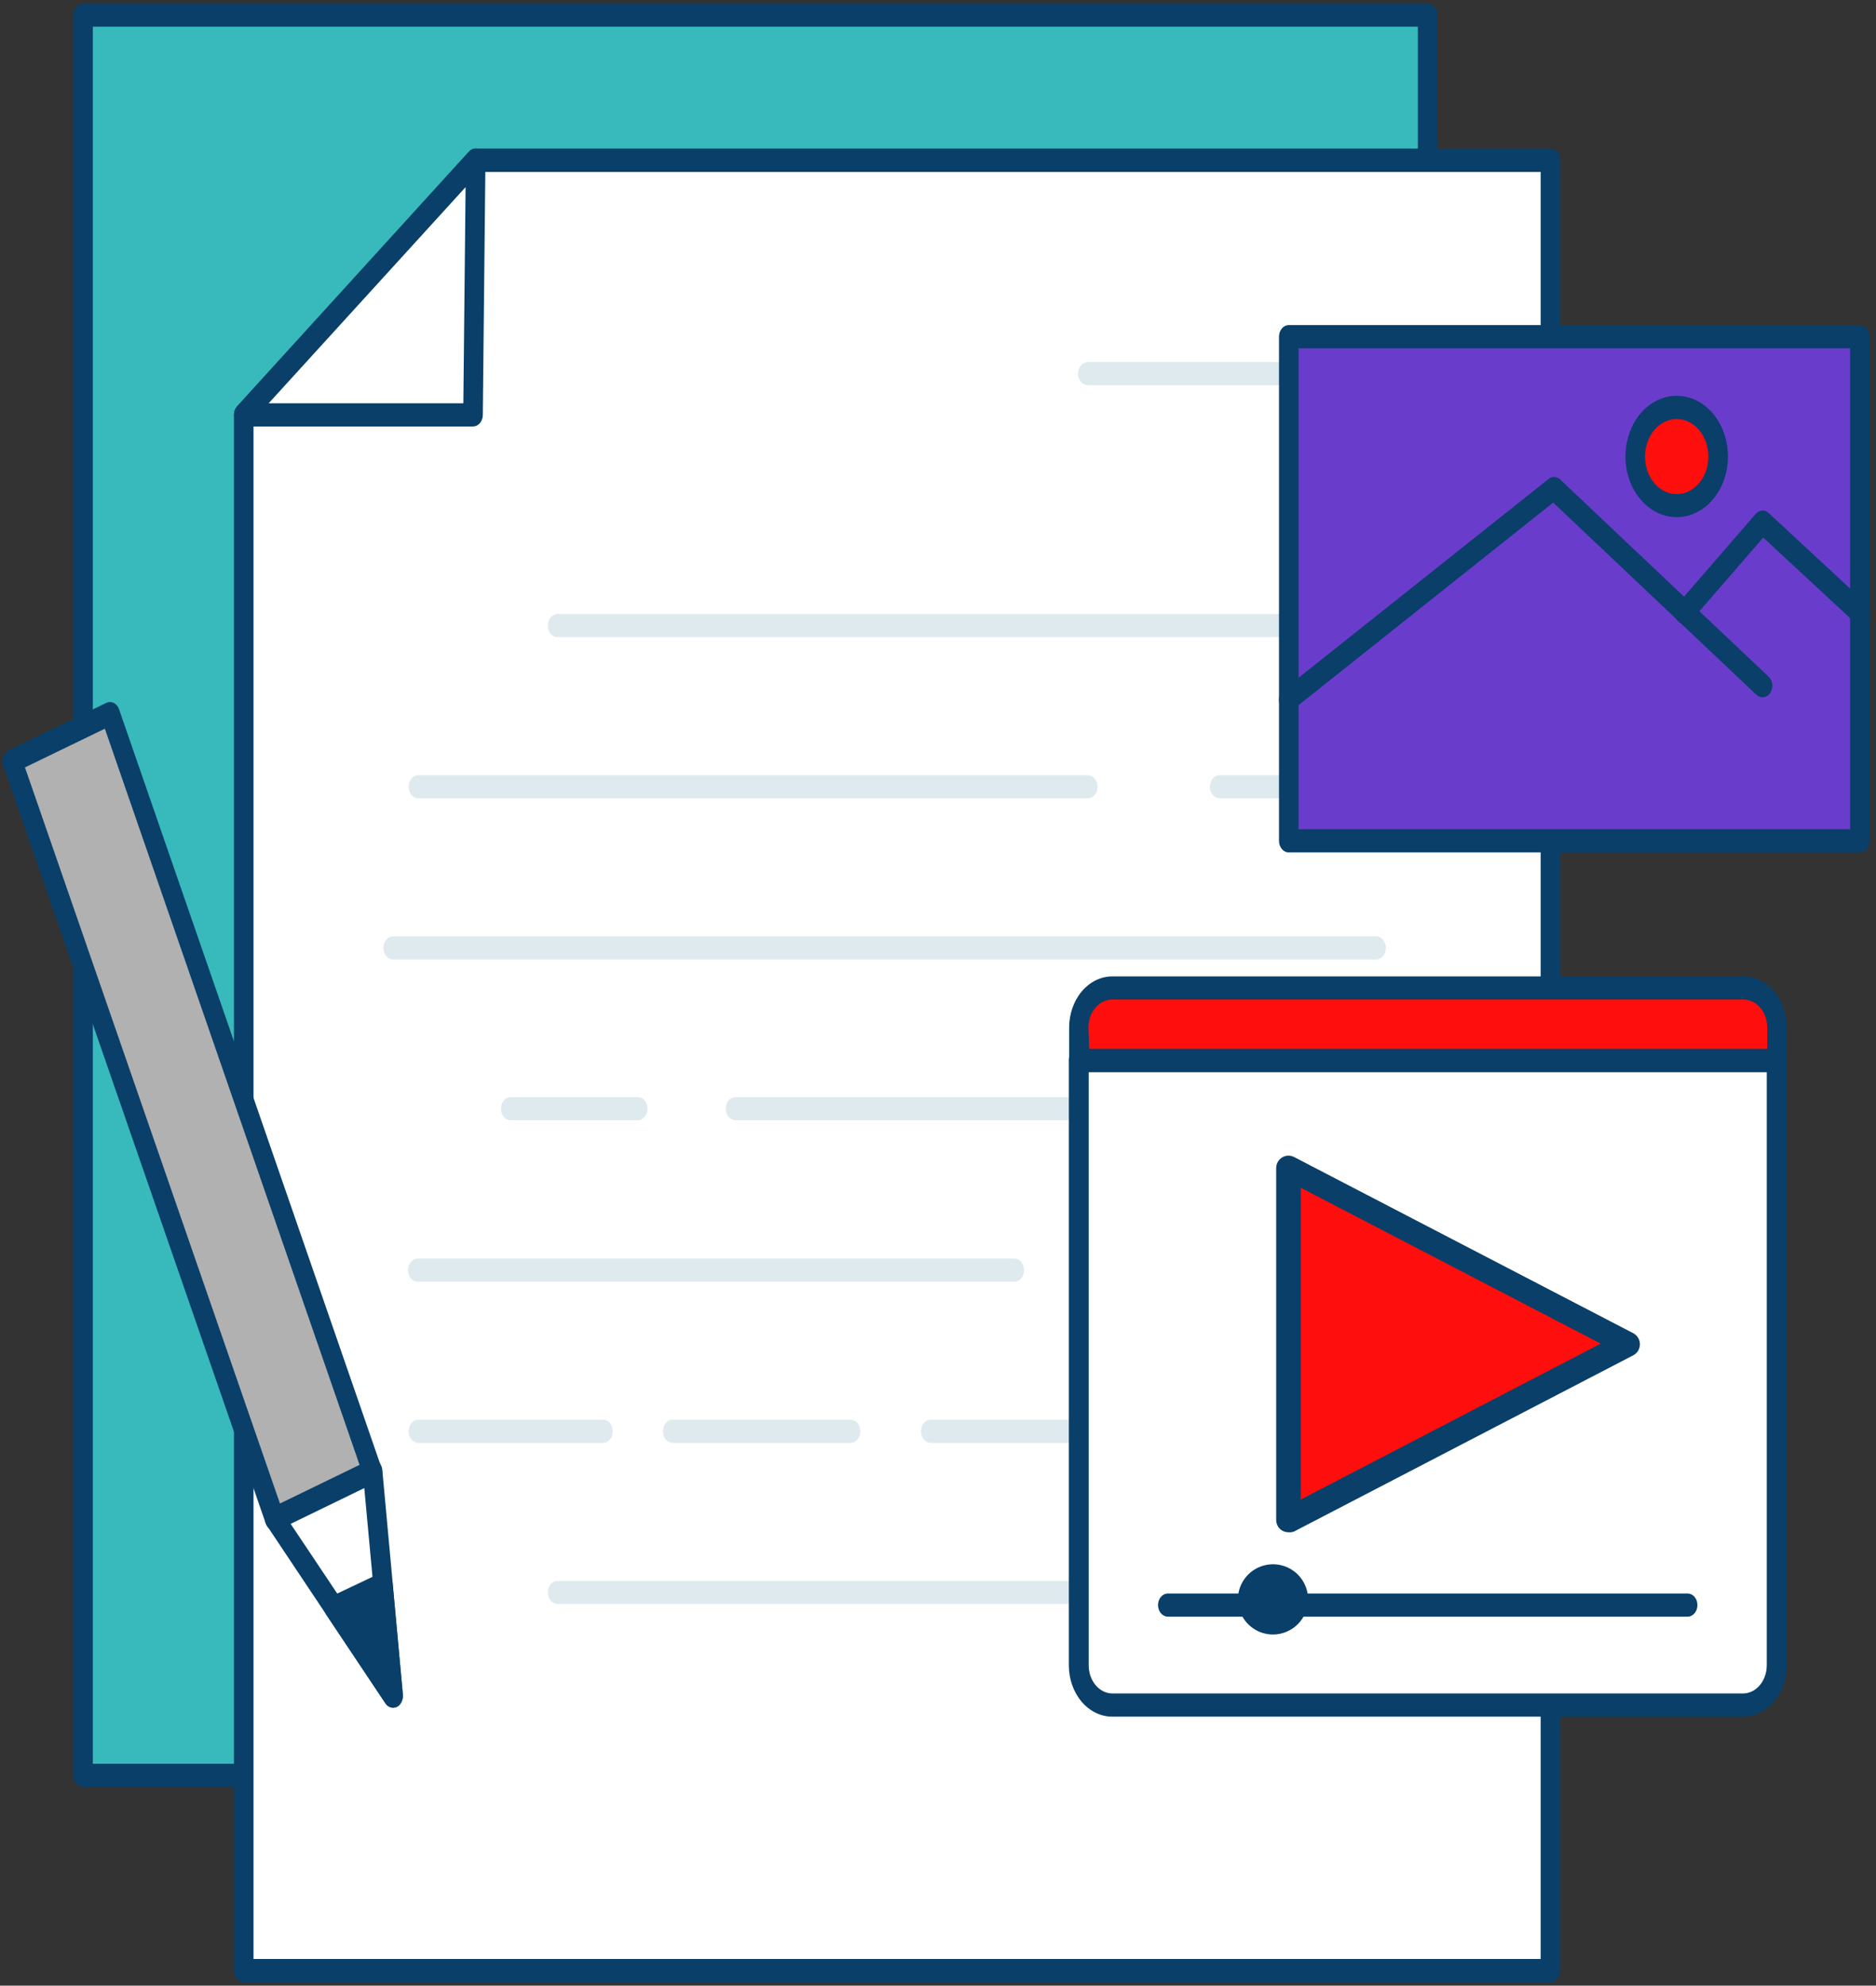 <svg width="294" height="311" viewBox="0 0 294 311" fill="none" xmlns="http://www.w3.org/2000/svg">
<rect x="0" y="0" width="294" height="311" fill="#333333" stroke="none"/>
<g id="Content creation_Outline 1">
<g id="#534_content_creation_outline">
<path id="Vector" d="M223.734 2.365H13.015V278.044H223.734V2.365Z" fill="#38B9BC"/>
<path id="Vector_2" d="M223.734 279.877H13.015C12.609 279.877 12.219 279.686 11.931 279.345C11.644 279.005 11.482 278.544 11.482 278.062V2.365C11.482 1.884 11.644 1.422 11.931 1.082C12.219 0.742 12.609 0.551 13.015 0.551H223.734C224.14 0.551 224.53 0.742 224.817 1.082C225.105 1.422 225.266 1.884 225.266 2.365V278.153C225.247 278.619 225.076 279.057 224.791 279.378C224.506 279.699 224.127 279.877 223.734 279.877V279.877ZM14.547 276.248H222.201V4.179H14.547V276.248Z" fill="#093F68"/>
<path id="Vector_3" d="M242.982 308.635H38.194V64.98L74.545 25.118H242.982V308.635Z" fill="white"/>
<path id="Vector_4" d="M242.982 310.449H38.194C37.788 310.449 37.398 310.258 37.11 309.918C36.823 309.578 36.661 309.116 36.661 308.635V64.98C36.662 64.731 36.706 64.485 36.79 64.257C36.875 64.029 36.998 63.825 37.152 63.655L73.503 23.739C73.788 23.432 74.16 23.264 74.545 23.267H242.982C243.388 23.267 243.778 23.458 244.066 23.798C244.353 24.139 244.514 24.6 244.514 25.081V308.635C244.514 309.116 244.353 309.578 244.066 309.918C243.778 310.258 243.388 310.449 242.982 310.449ZM39.727 306.821H241.449V26.932H75.143L39.727 65.778V306.821Z" fill="#093F68"/>
<path id="Vector_5" d="M38.194 64.98H74.131L74.545 25.118L38.194 64.98Z" fill="white"/>
<path id="Vector_6" d="M74.131 66.794H38.194C37.887 66.793 37.587 66.683 37.334 66.477C37.081 66.272 36.885 65.982 36.773 65.644C36.661 65.305 36.637 64.935 36.704 64.581C36.772 64.226 36.928 63.904 37.152 63.655L73.503 23.739C73.723 23.497 73.999 23.337 74.295 23.279C74.591 23.221 74.895 23.267 75.17 23.412C75.444 23.557 75.677 23.794 75.838 24.094C75.999 24.394 76.082 24.744 76.077 25.099L75.664 65.016C75.656 65.491 75.491 65.943 75.204 66.276C74.918 66.608 74.532 66.794 74.131 66.794ZM42.102 63.165H72.614L72.966 29.309L42.102 63.165Z" fill="#093F68"/>
<path id="Vector_7" d="M215.657 99.798H87.387C86.981 99.798 86.591 99.607 86.304 99.267C86.016 98.926 85.855 98.465 85.855 97.984C85.855 97.502 86.016 97.041 86.304 96.701C86.591 96.361 86.981 96.169 87.387 96.169H215.657C216.064 96.169 216.454 96.361 216.741 96.701C217.029 97.041 217.19 97.502 217.19 97.984C217.19 98.465 217.029 98.926 216.741 99.267C216.454 99.607 216.064 99.798 215.657 99.798Z" fill="#DFEAEF"/>
<path id="Vector_8" d="M170.479 125.036H65.564C65.158 125.036 64.768 124.845 64.481 124.505C64.193 124.165 64.032 123.703 64.032 123.222C64.032 122.741 64.193 122.279 64.481 121.939C64.768 121.599 65.158 121.408 65.564 121.408H170.479C170.886 121.408 171.276 121.599 171.563 121.939C171.85 122.279 172.012 122.741 172.012 123.222C172.012 123.703 171.85 124.165 171.563 124.505C171.276 124.845 170.886 125.036 170.479 125.036V125.036Z" fill="#DFEAEF"/>
<path id="Vector_9" d="M215.658 150.275H61.611C61.204 150.275 60.814 150.083 60.527 149.743C60.24 149.403 60.078 148.941 60.078 148.46C60.078 147.979 60.24 147.517 60.527 147.177C60.814 146.837 61.204 146.646 61.611 146.646H215.658C216.064 146.646 216.454 146.837 216.741 147.177C217.029 147.517 217.19 147.979 217.19 148.46C217.19 148.941 217.029 149.403 216.741 149.743C216.454 150.083 216.064 150.275 215.658 150.275Z" fill="#DFEAEF"/>
<path id="Vector_10" d="M215.658 175.458H115.263C114.857 175.458 114.467 175.267 114.18 174.927C113.892 174.587 113.731 174.125 113.731 173.644C113.731 173.163 113.892 172.701 114.18 172.361C114.467 172.021 114.857 171.83 115.263 171.83H215.658C216.064 171.83 216.454 172.021 216.741 172.361C217.029 172.701 217.19 173.163 217.19 173.644C217.19 174.125 217.029 174.587 216.741 174.927C216.454 175.267 216.064 175.458 215.658 175.458Z" fill="#DFEAEF"/>
<path id="Vector_11" d="M99.954 175.458H80.031C79.625 175.458 79.235 175.267 78.948 174.927C78.66 174.587 78.499 174.125 78.499 173.644C78.499 173.163 78.66 172.701 78.948 172.361C79.235 172.021 79.625 171.83 80.031 171.83H99.954C100.36 171.83 100.75 172.021 101.037 172.361C101.325 172.701 101.486 173.163 101.486 173.644C101.486 174.125 101.325 174.587 101.037 174.927C100.75 175.267 100.36 175.458 99.954 175.458Z" fill="#DFEAEF"/>
<path id="Vector_12" d="M215.658 200.751H170.479C170.073 200.751 169.683 200.56 169.396 200.22C169.108 199.879 168.947 199.418 168.947 198.937C168.947 198.455 169.108 197.994 169.396 197.654C169.683 197.313 170.073 197.122 170.479 197.122H215.658C216.064 197.122 216.454 197.313 216.741 197.654C217.029 197.994 217.19 198.455 217.19 198.937C217.19 199.418 217.029 199.879 216.741 200.22C216.454 200.56 216.064 200.751 215.658 200.751Z" fill="#DFEAEF"/>
<path id="Vector_13" d="M158.955 200.751H65.472C65.066 200.751 64.676 200.56 64.389 200.22C64.102 199.879 63.94 199.418 63.94 198.937C63.94 198.455 64.102 197.994 64.389 197.654C64.676 197.313 65.066 197.122 65.472 197.122H158.955C159.361 197.122 159.751 197.313 160.039 197.654C160.326 197.994 160.488 198.455 160.488 198.937C160.488 199.418 160.326 199.879 160.039 200.22C159.751 200.56 159.361 200.751 158.955 200.751Z" fill="#DFEAEF"/>
<path id="Vector_14" d="M215.658 225.989H191.291C190.884 225.989 190.494 225.798 190.207 225.458C189.92 225.118 189.758 224.656 189.758 224.175C189.758 223.694 189.92 223.232 190.207 222.892C190.494 222.552 190.884 222.36 191.291 222.36H215.658C216.064 222.36 216.454 222.552 216.741 222.892C217.029 223.232 217.19 223.694 217.19 224.175C217.19 224.656 217.029 225.118 216.741 225.458C216.454 225.798 216.064 225.989 215.658 225.989Z" fill="#DFEAEF"/>
<path id="Vector_15" d="M180.747 225.989H145.867C145.461 225.989 145.071 225.798 144.784 225.458C144.496 225.118 144.335 224.656 144.335 224.175C144.335 223.694 144.496 223.232 144.784 222.892C145.071 222.552 145.461 222.36 145.867 222.36H180.747C181.154 222.36 181.543 222.552 181.831 222.892C182.118 223.232 182.28 223.694 182.28 224.175C182.28 224.656 182.118 225.118 181.831 225.458C181.543 225.798 181.154 225.989 180.747 225.989Z" fill="#DFEAEF"/>
<path id="Vector_16" d="M133.301 225.989H105.425C105.018 225.989 104.629 225.798 104.341 225.458C104.054 225.118 103.892 224.656 103.892 224.175C103.892 223.694 104.054 223.232 104.341 222.892C104.629 222.552 105.018 222.36 105.425 222.36H133.301C133.707 222.36 134.097 222.552 134.385 222.892C134.672 223.232 134.833 223.694 134.833 224.175C134.833 224.656 134.672 225.118 134.385 225.458C134.097 225.798 133.707 225.989 133.301 225.989Z" fill="#DFEAEF"/>
<path id="Vector_17" d="M94.498 225.989H65.564C65.158 225.989 64.768 225.798 64.481 225.458C64.193 225.118 64.032 224.656 64.032 224.175C64.032 223.694 64.193 223.232 64.481 222.892C64.768 222.552 65.158 222.36 65.564 222.36H94.498C94.904 222.36 95.294 222.552 95.582 222.892C95.869 223.232 96.031 223.694 96.031 224.175C96.031 224.656 95.869 225.118 95.582 225.458C95.294 225.798 94.904 225.989 94.498 225.989Z" fill="#DFEAEF"/>
<path id="Vector_18" d="M185.237 251.228H87.387C86.981 251.228 86.591 251.036 86.304 250.696C86.016 250.356 85.855 249.894 85.855 249.413C85.855 248.932 86.016 248.47 86.304 248.13C86.591 247.79 86.981 247.599 87.387 247.599H185.237C185.644 247.599 186.034 247.79 186.321 248.13C186.608 248.47 186.77 248.932 186.77 249.413C186.77 249.894 186.608 250.356 186.321 250.696C186.034 251.036 185.644 251.228 185.237 251.228Z" fill="#DFEAEF"/>
<path id="Vector_19" d="M203.398 125.036H191.137C190.731 125.036 190.341 124.845 190.054 124.505C189.766 124.165 189.605 123.703 189.605 123.222C189.605 122.741 189.766 122.279 190.054 121.939C190.341 121.599 190.731 121.408 191.137 121.408H203.398C203.804 121.408 204.194 121.599 204.481 121.939C204.769 122.279 204.93 122.741 204.93 123.222C204.93 123.703 204.769 124.165 204.481 124.505C204.194 124.845 203.804 125.036 203.398 125.036Z" fill="#DFEAEF"/>
<path id="Vector_20" d="M215.658 60.335H170.479C170.073 60.335 169.683 60.144 169.396 59.803C169.108 59.463 168.947 59.002 168.947 58.521C168.947 58.039 169.108 57.578 169.396 57.238C169.683 56.897 170.073 56.706 170.479 56.706H215.658C216.064 56.706 216.454 56.897 216.741 57.238C217.029 57.578 217.19 58.039 217.19 58.521C217.19 59.002 217.029 59.463 216.741 59.803C216.454 60.144 216.064 60.335 215.658 60.335Z" fill="#DFEAEF"/>
<path id="Vector_21" d="M169.085 166.096H278.413V260.844C278.413 262.49 277.861 264.068 276.878 265.232C275.895 266.395 274.562 267.049 273.172 267.049H174.28C172.89 267.049 171.557 266.395 170.574 265.232C169.591 264.068 169.039 262.49 169.039 260.844V166.096H169.085Z" fill="white"/>
<path id="Vector_22" d="M273.172 268.863H174.28C172.485 268.859 170.764 268.012 169.495 266.509C168.225 265.006 167.51 262.969 167.506 260.844V166.096C167.506 165.615 167.668 165.153 167.955 164.813C168.243 164.473 168.632 164.282 169.039 164.282H278.49C278.896 164.282 279.286 164.473 279.574 164.813C279.861 165.153 280.023 165.615 280.023 166.096V260.844C280.021 261.904 279.841 262.953 279.496 263.931C279.15 264.909 278.644 265.796 278.007 266.541C277.37 267.287 276.615 267.876 275.786 268.274C274.956 268.673 274.068 268.873 273.172 268.863ZM170.617 167.91V260.844C170.621 262.007 171.013 263.121 171.708 263.943C172.403 264.766 173.344 265.23 174.326 265.235H273.172C274.155 265.23 275.096 264.766 275.79 263.943C276.485 263.121 276.877 262.007 276.881 260.844V167.91H170.617Z" fill="#093F68"/>
<path id="Vector_23" d="M174.28 154.811H273.111C274.501 154.811 275.834 155.464 276.817 156.628C277.8 157.792 278.352 159.37 278.352 161.016V166.096H169.085V160.943C169.101 159.319 169.654 157.768 170.625 156.621C171.596 155.475 172.908 154.825 174.28 154.811Z" fill="#FF0E0E"/>
<path id="Vector_24" d="M278.49 167.91H169.085C168.678 167.91 168.289 167.719 168.001 167.379C167.714 167.039 167.552 166.577 167.552 166.096V160.943C167.552 158.816 168.266 156.776 169.536 155.272C170.807 153.768 172.53 152.924 174.326 152.924H273.172C274.068 152.914 274.956 153.114 275.786 153.513C276.615 153.911 277.37 154.5 278.007 155.246C278.644 155.991 279.15 156.878 279.496 157.856C279.841 158.834 280.021 159.883 280.022 160.943V166.023C280.031 166.268 279.997 166.512 279.924 166.74C279.851 166.969 279.739 167.177 279.596 167.354C279.453 167.53 279.281 167.67 279.091 167.766C278.901 167.861 278.697 167.911 278.49 167.91ZM170.694 164.282H276.957V160.943C276.957 159.779 276.567 158.662 275.871 157.838C275.176 157.015 274.232 156.552 273.249 156.552H174.28C173.296 156.552 172.353 157.015 171.658 157.838C170.962 158.662 170.571 159.779 170.571 160.943L170.694 164.282Z" fill="#093F68"/>
<path id="Vector_25" d="M264.483 253.205H183.015C182.609 253.205 182.219 253.014 181.932 252.674C181.644 252.334 181.483 251.872 181.483 251.391C181.483 250.91 181.644 250.448 181.932 250.108C182.219 249.768 182.609 249.576 183.015 249.576H264.483C264.889 249.576 265.279 249.768 265.567 250.108C265.854 250.448 266.015 250.91 266.015 251.391C266.015 251.872 265.854 252.334 265.567 252.674C265.279 253.014 264.889 253.205 264.483 253.205Z" fill="#093F68"/>
<path id="Vector_26" d="M291.47 52.733H201.972V131.677H291.47V52.733Z" fill="#6A3CCC"/>
<path id="Vector_27" d="M291.47 133.51H201.972C201.566 133.51 201.176 133.318 200.889 132.978C200.601 132.638 200.44 132.176 200.44 131.695V52.733C200.44 52.252 200.601 51.79 200.889 51.45C201.176 51.109 201.566 50.918 201.972 50.918H291.47C291.877 50.918 292.266 51.109 292.554 51.45C292.841 51.79 293.003 52.252 293.003 52.733V131.695C293.003 132.176 292.841 132.638 292.554 132.978C292.266 133.318 291.877 133.51 291.47 133.51ZM203.505 129.881H289.938V54.547H203.505V129.881Z" fill="#093F68"/>
<path id="Vector_28" d="M201.972 111.374C201.721 111.374 201.474 111.302 201.252 111.163C201.03 111.023 200.841 110.822 200.7 110.576C200.587 110.378 200.508 110.156 200.468 109.922C200.428 109.688 200.427 109.447 200.465 109.213C200.504 108.979 200.581 108.756 200.692 108.557C200.803 108.358 200.947 108.187 201.114 108.054L242.645 75.05C242.907 74.823 243.224 74.7 243.549 74.7C243.874 74.7 244.191 74.823 244.453 75.05L277.187 106.003C277.501 106.305 277.701 106.742 277.744 107.217C277.787 107.693 277.67 108.17 277.417 108.543C277.164 108.917 276.797 109.158 276.395 109.212C275.993 109.266 275.589 109.13 275.272 108.834L243.411 78.715L202.831 110.975C202.586 111.209 202.286 111.348 201.972 111.374Z" fill="#093F68"/>
<path id="Vector_29" d="M291.47 97.73C291.126 97.733 290.792 97.598 290.52 97.349L276.329 84.194L265.035 97.222C264.89 97.387 264.719 97.517 264.531 97.605C264.344 97.692 264.144 97.735 263.943 97.731C263.741 97.726 263.542 97.675 263.358 97.58C263.173 97.485 263.006 97.348 262.866 97.176C262.726 97.005 262.616 96.802 262.543 96.58C262.469 96.359 262.433 96.122 262.436 95.883C262.44 95.645 262.483 95.409 262.563 95.191C262.644 94.972 262.76 94.775 262.905 94.609L275.165 80.475C275.43 80.171 275.779 79.99 276.148 79.967C276.517 79.944 276.881 80.079 277.172 80.348L292.42 94.482C292.674 94.715 292.859 95.035 292.95 95.399C293.041 95.762 293.034 96.151 292.929 96.509C292.824 96.868 292.627 97.178 292.365 97.397C292.104 97.616 291.791 97.732 291.47 97.73V97.73Z" fill="#093F68"/>
<path id="Vector_30" d="M262.782 79.205C266.371 79.205 269.28 75.76 269.28 71.512C269.28 67.263 266.371 63.819 262.782 63.819C259.193 63.819 256.284 67.263 256.284 71.512C256.284 75.76 259.193 79.205 262.782 79.205Z" fill="#FF0E0E"/>
<path id="Vector_31" d="M262.782 81.001C261.192 81.004 259.638 80.45 258.315 79.406C256.992 78.363 255.96 76.878 255.35 75.14C254.741 73.402 254.58 71.489 254.89 69.643C255.199 67.797 255.964 66.102 257.088 64.771C258.212 63.44 259.644 62.534 261.204 62.168C262.763 61.802 264.379 61.991 265.847 62.713C267.315 63.435 268.569 64.656 269.45 66.223C270.331 67.789 270.8 69.63 270.797 71.512C270.793 74.027 269.947 76.438 268.445 78.216C266.943 79.995 264.906 80.996 262.782 81.001V81.001ZM262.782 65.633C261.799 65.629 260.838 65.971 260.019 66.615C259.201 67.259 258.562 68.175 258.184 69.249C257.805 70.323 257.705 71.506 257.895 72.647C258.085 73.789 258.556 74.838 259.25 75.662C259.944 76.486 260.829 77.048 261.792 77.276C262.756 77.504 263.755 77.389 264.663 76.945C265.571 76.5 266.348 75.747 266.894 74.779C267.44 73.812 267.732 72.675 267.732 71.512C267.732 69.956 267.211 68.463 266.283 67.361C265.355 66.259 264.096 65.638 262.782 65.633V65.633Z" fill="#093F68"/>
<path id="Vector_32" d="M17.222 111.76L1.924 119.192L43.066 237.901L58.364 230.469L17.222 111.76Z" fill="#B1B1B1"/>
<path id="Vector_33" d="M43.052 239.724C42.853 239.727 42.655 239.684 42.47 239.597C42.283 239.504 42.114 239.368 41.971 239.196C41.829 239.025 41.717 238.822 41.642 238.599L0.51 119.902C0.427 119.682 0.383 119.444 0.383 119.203C0.383 118.962 0.427 118.724 0.51 118.504C0.665 118.061 0.963 117.709 1.337 117.525L16.662 110.086C17.038 109.906 17.459 109.91 17.833 110.097C18.206 110.284 18.502 110.639 18.655 111.084L59.787 229.89C59.938 230.335 59.935 230.834 59.777 231.276C59.619 231.718 59.319 232.068 58.944 232.249L43.619 239.688C43.434 239.742 43.241 239.754 43.052 239.724ZM3.912 120.192L43.895 235.551L56.37 229.491L16.433 114.132L3.912 120.192Z" fill="#093F68"/>
<path id="Vector_34" d="M58.362 230.471L60.002 248.052L61.611 265.652L52.339 251.772L43.052 237.91L58.362 230.471Z" fill="white"/>
<path id="Vector_35" d="M61.611 267.466C61.378 267.468 61.148 267.407 60.938 267.287C60.728 267.168 60.544 266.993 60.4 266.777L41.841 238.962C41.696 238.742 41.595 238.485 41.547 238.211C41.499 237.937 41.506 237.654 41.566 237.384C41.626 237.112 41.74 236.861 41.897 236.65C42.054 236.439 42.25 236.274 42.47 236.168L57.795 228.729C58.014 228.621 58.251 228.575 58.487 228.593C58.724 228.612 58.954 228.696 59.159 228.838C59.364 228.98 59.54 229.177 59.67 229.413C59.8 229.649 59.882 229.918 59.91 230.199L63.143 265.38C63.168 265.76 63.091 266.14 62.924 266.466C62.756 266.792 62.505 267.047 62.208 267.194C62.028 267.334 61.824 267.427 61.611 267.466V267.466ZM45.55 238.672L59.542 259.592L57.09 233.065L45.55 238.672Z" fill="#093F68"/>
<path id="Vector_36" d="M60.001 248.052L61.611 265.652L52.339 251.772L60.001 248.052Z" fill="#093F68"/>
<path id="Vector_37" d="M61.611 267.466C61.378 267.468 61.148 267.407 60.938 267.287C60.728 267.168 60.544 266.993 60.4 266.777L51.128 252.897C50.983 252.676 50.883 252.418 50.836 252.144C50.788 251.869 50.795 251.586 50.856 251.315C50.917 251.044 51.03 250.794 51.186 250.584C51.343 250.373 51.538 250.209 51.757 250.103L59.419 246.474C59.638 246.366 59.875 246.319 60.112 246.338C60.349 246.357 60.578 246.441 60.783 246.583C60.986 246.727 61.158 246.925 61.286 247.161C61.413 247.397 61.493 247.665 61.519 247.944L63.128 265.543C63.153 265.924 63.076 266.304 62.908 266.629C62.74 266.955 62.49 267.21 62.193 267.358C62.007 267.438 61.809 267.475 61.611 267.466ZM54.745 252.534L59.45 259.592L58.638 250.647L54.745 252.534Z" fill="#093F68"/>
</g>
<g id="play-button">
<path id="inner-play" d="M201.925 238.048V182.84L255.075 210.444L201.925 238.048Z" fill="#FF0E0E"/>
<path id="outer-play" d="M201.925 239.991C201.574 239.988 201.229 239.894 200.924 239.719C200.64 239.545 200.406 239.299 200.244 239.006C200.082 238.714 199.998 238.384 200 238.048V182.937C200.001 182.606 200.086 182.28 200.247 181.991C200.407 181.703 200.638 181.46 200.918 181.287C201.198 181.114 201.517 181.016 201.844 181.002C202.172 180.988 202.498 181.059 202.791 181.208L255.96 208.812C256.274 208.976 256.537 209.224 256.721 209.529C256.904 209.834 257.001 210.184 257 210.541C257.001 210.898 256.904 211.248 256.721 211.553C256.537 211.858 256.274 212.106 255.96 212.27L202.791 239.874C202.515 239.98 202.219 240.02 201.925 239.991ZM203.85 186.025V234.862L250.859 210.444L203.85 186.025Z" fill="#093F68"/>
</g>
<g id="scrub">
<path id="inner-circle" d="M199.5 254.625C201.8 254.625 203.665 252.76 203.665 250.46C203.665 248.16 201.8 246.295 199.5 246.295C197.2 246.295 195.335 248.16 195.335 250.46C195.335 252.76 197.2 254.625 199.5 254.625Z" fill="#093F68"/>
<path id="outer-circle" d="M199.5 256C198.412 256 197.349 255.677 196.444 255.073C195.54 254.469 194.835 253.61 194.419 252.605C194.002 251.6 193.893 250.494 194.106 249.427C194.318 248.36 194.842 247.38 195.611 246.611C196.38 245.842 197.36 245.318 198.427 245.106C199.494 244.893 200.6 245.002 201.605 245.419C202.61 245.835 203.469 246.54 204.073 247.444C204.677 248.349 205 249.412 205 250.5C204.996 251.958 204.416 253.355 203.385 254.385C202.354 255.416 200.958 255.996 199.5 256V256ZM199.5 247.67C198.94 247.67 198.393 247.836 197.928 248.147C197.462 248.458 197.1 248.9 196.885 249.417C196.671 249.934 196.615 250.503 196.724 251.052C196.833 251.601 197.103 252.105 197.499 252.501C197.895 252.897 198.399 253.167 198.948 253.276C199.497 253.385 200.066 253.329 200.583 253.115C201.1 252.9 201.542 252.538 201.853 252.072C202.164 251.607 202.33 251.06 202.33 250.5C202.335 250.125 202.266 249.753 202.126 249.405C201.986 249.057 201.779 248.74 201.515 248.473C201.252 248.206 200.938 247.994 200.592 247.849C200.246 247.704 199.875 247.63 199.5 247.63V247.67Z" fill="#093F68"/>
</g>
</g>
</svg>
